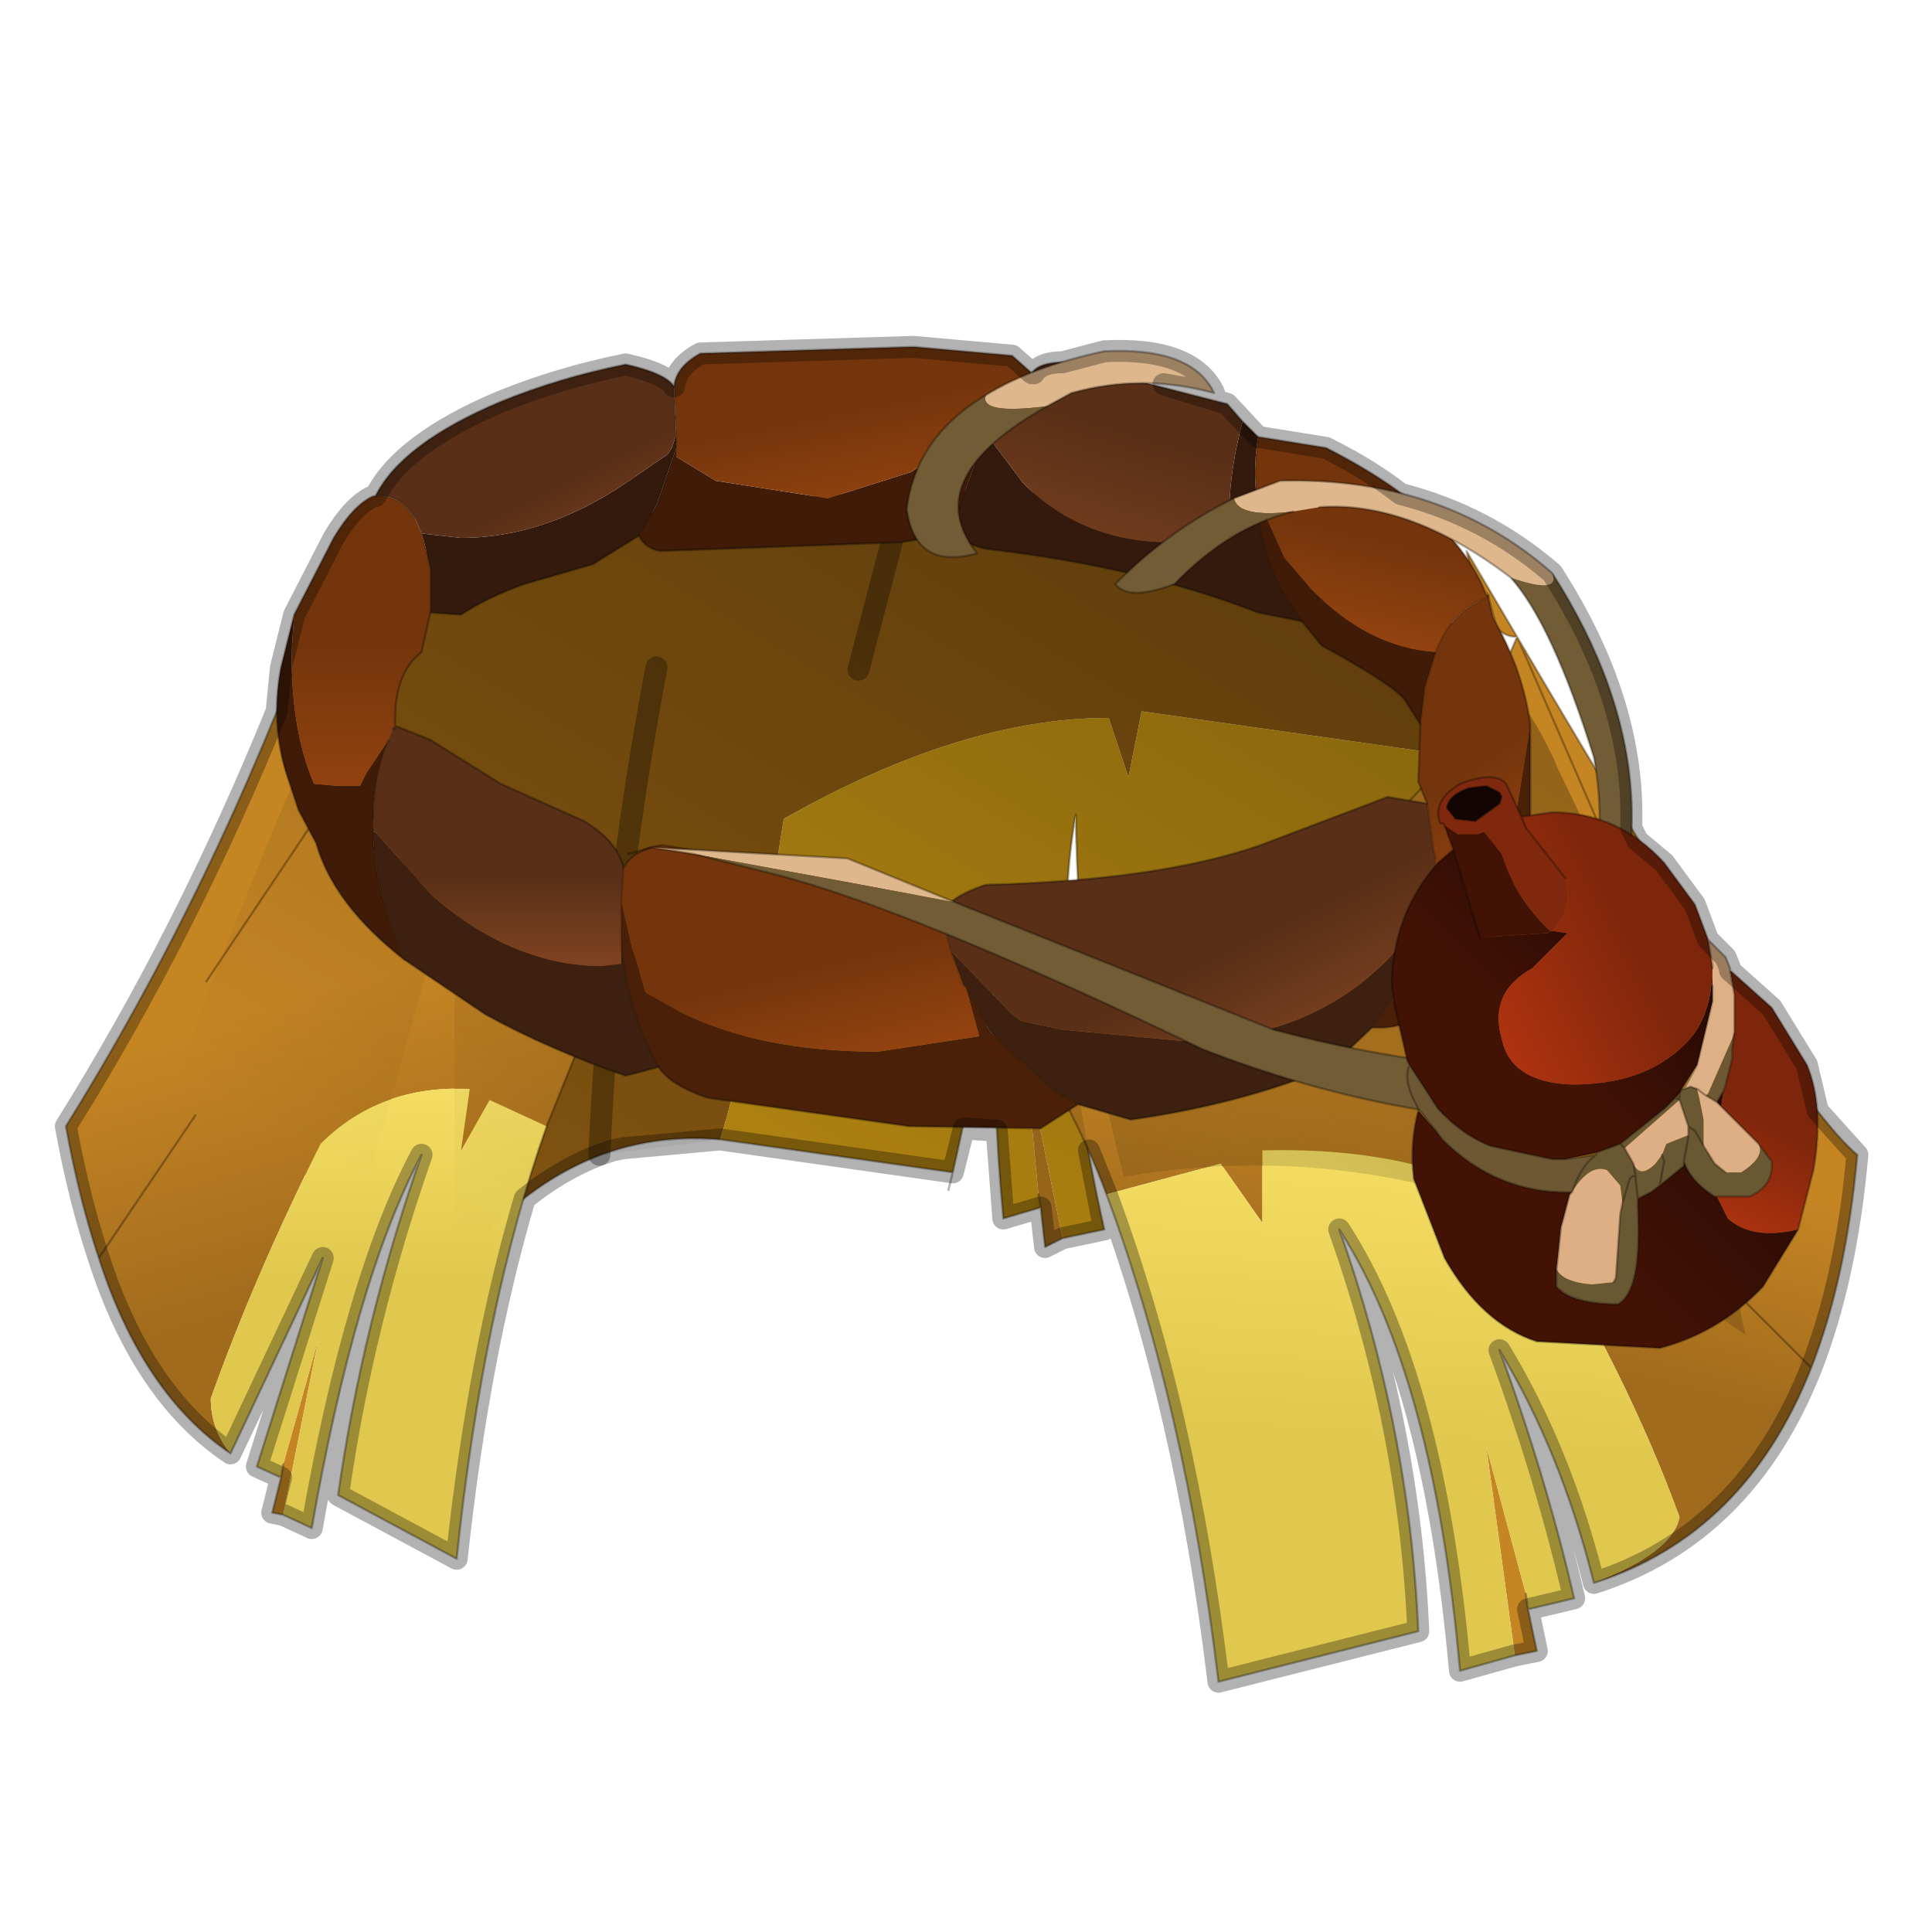 <?xml version="1.0" encoding="UTF-8" standalone="no"?>
<svg xmlns:xlink="http://www.w3.org/1999/xlink" height="440.0px" width="440.0px" xmlns="http://www.w3.org/2000/svg">
  <g transform="matrix(10.0, 0.0, 0.0, 10.0, 0.0, 0.0)">
    <use height="44.0" transform="matrix(1.0, 0.0, 0.0, 1.0, 0.0, 0.0)" width="44.0" xlink:href="#shape0"/>
  </g>
  <defs>
    <g id="shape0" transform="matrix(1.0, 0.0, 0.0, 1.0, 0.0, 0.0)">
      <path d="M44.0 44.0 L0.0 44.0 0.0 0.0 44.0 0.0 44.0 44.0" fill="#43adca" fill-opacity="0.0" fill-rule="evenodd" stroke="none"/>
      <path d="M23.7 27.5 L23.65 27.2 23.35 24.05 24.2 28.2 23.8 28.4 23.7 27.5" fill="#a66f1d" fill-rule="evenodd" stroke="none"/>
      <path d="M35.5 17.55 L26.0 16.2 25.7 17.7 25.25 16.35 Q21.9 16.35 17.85 18.65 17.0 24.1 16.4 25.95 12.9 25.65 10.35 28.9 L10.35 19.85 8.35 27.0 Q5.0 26.1 2.7 28.2 6.15 18.3 9.1 12.7 20.35 10.2 29.55 11.85 34.15 14.25 35.5 17.55" fill="#825410" fill-rule="evenodd" stroke="none"/>
      <path d="M16.4 25.95 Q17.0 24.1 17.85 18.65 21.9 16.35 25.25 16.35 L25.7 17.7 26.0 16.2 35.5 17.55 Q38.2 23.0 39.75 30.4 32.9 25.55 25.6 26.8 24.55 22.95 24.5 18.55 23.85 22.2 25.15 28.0 L24.2 28.2 23.35 24.05 23.65 27.2 23.7 27.5 22.85 27.75 Q22.6 25.15 22.65 22.4 L21.7 26.7 16.4 25.95" fill="#b88912" fill-rule="evenodd" stroke="none"/>
      <path d="M16.4 25.95 L21.7 26.7 22.65 22.4 Q22.6 25.15 22.85 27.75 L23.7 27.5 23.65 27.2 M24.2 28.2 L25.15 28.0 Q23.85 22.2 24.5 18.55 24.55 22.95 25.6 26.8 32.9 25.55 39.75 30.4 38.2 23.0 35.5 17.55 34.15 14.25 29.55 11.85 20.35 10.2 9.1 12.7 6.15 18.3 2.7 28.2 5.0 26.1 8.35 27.0 L10.35 19.85 10.35 28.9 Q12.9 25.65 16.4 25.95 M21.7 26.7 L21.6 27.1 M24.2 28.2 L23.8 28.4 23.7 27.5" fill="none" stroke="#000000" stroke-linecap="round" stroke-linejoin="round" stroke-opacity="0.302" stroke-width="0.05"/>
      <path d="M34.8 36.65 L35.0 37.6 34.5 37.7 33.85 32.95 34.75 36.3 34.8 36.65 M34.55 14.5 Q33.8 14.55 33.4 12.55 L34.55 14.5" fill="#c58523" fill-rule="evenodd" stroke="none"/>
      <path d="M34.55 14.5 Q40.75 25.05 42.3 26.3 42.05 29.1 41.25 31.15 39.75 34.95 36.3 36.05 38.1 35.35 38.25 34.55 37.05 31.25 34.85 27.7 32.6 26.1 28.75 26.2 L28.75 27.85 27.8 26.5 25.2 27.2 Q24.4 25.05 22.8 22.65 31.9 20.95 34.55 14.5 L38.75 24.15 34.55 14.5 M38.6 28.5 L41.25 31.15 38.6 28.5" fill="url(#gradient0)" fill-rule="evenodd" stroke="none"/>
      <path d="M36.3 36.05 Q35.55 33.05 34.15 30.75 35.2 33.6 35.85 36.4 L34.8 36.65 34.75 36.3 33.85 32.95 34.5 37.7 33.25 38.05 Q32.65 31.3 30.5 28.0 32.1 32.5 32.3 37.15 L27.75 38.3 Q27.0 32.05 25.2 27.2 L27.8 26.5 28.75 27.85 28.75 26.2 Q32.6 26.1 34.85 27.7 37.05 31.25 38.25 34.55 38.1 35.35 36.3 36.05" fill="url(#gradient1)" fill-rule="evenodd" stroke="none"/>
      <path d="M34.55 14.5 Q40.75 25.05 42.3 26.3 42.05 29.1 41.25 31.15 39.75 34.95 36.3 36.05 35.55 33.05 34.15 30.75 35.2 33.6 35.85 36.4 L34.8 36.65 35.0 37.6 34.5 37.7 33.25 38.05 Q32.65 31.3 30.5 28.0 32.1 32.5 32.3 37.15 L27.75 38.3 Q27.0 32.05 25.2 27.2 24.4 25.05 22.8 22.65 31.9 20.95 34.55 14.5 33.8 14.55 33.4 12.55 L34.55 14.5 38.75 24.15 M34.75 36.3 L34.8 36.65 M41.25 31.15 L38.6 28.5" fill="none" stroke="#000000" stroke-linecap="round" stroke-linejoin="round" stroke-opacity="0.302" stroke-width="0.05"/>
      <path d="M6.45 34.5 L6.2 34.45 6.4 33.65 6.45 33.35 7.25 30.5 6.45 34.5" fill="#c58523" fill-rule="evenodd" stroke="none"/>
      <path d="M4.7 22.35 L7.95 17.5 4.7 22.35 M5.25 33.1 Q3.25 31.75 2.25 28.65 1.8 27.3 1.5 25.65 4.9 20.2 7.25 13.75 7.35 15.85 7.95 17.5 9.4 21.25 13.8 22.3 L12.45 25.65 11.15 25.05 10.5 26.2 10.7 24.8 Q8.65 24.7 7.3 26.05 5.8 29.05 4.8 31.85 4.8 32.55 5.25 33.1 M4.45 25.4 L2.25 28.65 4.45 25.4" fill="url(#gradient2)" fill-rule="evenodd" stroke="none"/>
      <path d="M12.45 25.65 Q11.0 29.75 10.4 35.5 L7.7 34.05 Q8.25 30.15 9.6 26.3 8.1 29.1 7.1 34.8 L6.45 34.5 7.25 30.5 6.45 33.35 6.4 33.65 5.85 33.4 7.35 28.65 5.25 33.1 Q4.8 32.55 4.8 31.85 5.8 29.05 7.3 26.05 8.65 24.7 10.7 24.8 L10.5 26.2 11.15 25.05 12.45 25.65" fill="url(#gradient3)" fill-rule="evenodd" stroke="none"/>
      <path d="M7.95 17.5 L4.7 22.35 M5.25 33.1 Q3.25 31.75 2.25 28.65 1.8 27.3 1.5 25.65 4.9 20.2 7.25 13.75 7.35 15.85 7.95 17.5 9.4 21.25 13.8 22.3 L12.45 25.65 Q11.0 29.75 10.4 35.5 L7.7 34.05 Q8.25 30.15 9.6 26.3 8.1 29.1 7.1 34.8 L6.45 34.5 6.2 34.45 6.4 33.65 5.85 33.4 7.35 28.65 5.25 33.1 M2.25 28.65 L4.45 25.4 M6.4 33.65 L6.45 33.35" fill="none" stroke="#000000" stroke-linecap="round" stroke-linejoin="round" stroke-opacity="0.302" stroke-width="0.05"/>
      <path d="M35.5 17.55 Q38.2 23.0 39.75 30.4 32.9 25.55 25.6 26.8 24.55 22.95 24.5 18.55 23.85 22.2 25.15 28.0 L24.2 28.2 23.8 28.4 23.7 27.5 22.85 27.75 Q22.6 25.15 22.65 22.4 L21.7 26.7 16.4 25.95 13.65 26.3 Q11.85 27.0 10.35 28.9 L10.35 19.85 8.35 27.0 Q5.0 26.1 2.7 28.2 6.15 18.3 9.1 12.7 20.35 10.2 29.55 11.85 34.15 14.25 35.5 17.55 M13.65 26.3 Q13.9 20.75 14.95 15.2 13.9 20.75 13.65 26.3 M19.55 15.25 L20.4 12.0 19.55 15.25" fill="url(#gradient4)" fill-rule="evenodd" stroke="none"/>
      <path d="M20.4 12.0 L19.55 15.25 M14.95 15.2 Q13.9 20.75 13.65 26.3" fill="none" stroke="#000000" stroke-linecap="round" stroke-linejoin="round" stroke-opacity="0.302" stroke-width="0.5"/>
      <path d="M9.0 16.55 L9.05 16.55 9.0 16.6 9.0 16.55 M8.5 18.95 L8.55 18.95 8.5 18.95" fill="#592f17" fill-rule="evenodd" stroke="none"/>
      <path d="M14.15 20.55 L14.4 21.6 14.5 21.9 14.7 22.6 15.5 23.05 Q17.3 23.95 20.0 23.95 L22.3 23.6 22.0 22.5 22.55 23.5 24.0 24.85 24.55 25.15 23.7 25.7 20.7 25.65 16.1 25.0 Q15.25 24.7 15.0 24.3 14.45 23.3 14.25 22.2 L14.2 21.95 14.15 21.55 14.15 21.45 14.15 20.55 M31.25 23.4 Q32.35 21.9 32.6 20.5 L32.7 19.75 32.7 21.8 Q33.9 20.85 34.5 18.7 L34.85 16.5 34.85 18.65 34.3 20.6 33.6 21.95 Q32.5 23.5 31.25 23.4" fill="#4a2108" fill-rule="evenodd" stroke="none"/>
      <path d="M22.0 22.5 L21.95 22.45 21.65 21.65 23.05 23.1 23.25 23.25 24.2 23.45 26.85 23.7 Q29.85 23.7 31.7 21.75 L32.6 20.5 Q32.35 21.9 31.25 23.4 L30.3 24.3 Q28.25 25.15 25.75 25.5 L24.55 25.15 24.0 24.85 22.55 23.5 22.0 22.5 M9.2 21.85 Q8.55 20.3 8.5 19.05 L8.5 18.95 8.55 18.95 9.85 20.4 Q11.7 22.0 13.7 22.0 L14.15 21.95 14.15 21.55 14.2 21.95 14.25 22.2 Q14.45 23.3 15.0 24.3 L14.25 24.5 Q12.5 23.9 11.05 23.1 L9.2 21.85" fill="#3d200f" fill-rule="evenodd" stroke="none"/>
      <path d="M33.9 13.6 L33.85 13.55 33.9 13.55 33.9 13.6" fill="#632c0a" fill-rule="evenodd" stroke="none"/>
      <path d="M22.75 9.35 L22.55 10.0 23.3 11.0 Q24.65 12.35 26.65 12.35 L28.0 12.05 Q27.95 10.9 28.3 9.6 L28.65 9.95 Q28.55 10.6 28.6 11.15 L28.65 11.75 Q28.8 12.8 29.3 13.65 L29.65 14.15 28.65 13.95 Q25.95 12.9 22.45 12.5 21.65 12.3 21.75 11.95 L21.85 11.55 22.45 9.85 22.75 9.35 M9.6 12.15 L10.5 12.25 Q12.4 12.25 14.25 11.0 L15.2 10.35 15.3 10.2 15.4 9.9 15.4 10.2 15.35 10.35 14.95 11.5 14.55 12.2 13.5 12.85 11.95 13.3 Q11.1 13.6 10.5 14.0 L9.8 13.95 9.8 12.95 9.65 12.3 9.6 12.15" fill="#331a0c" fill-rule="evenodd" stroke="none"/>
      <path d="M8.95 16.6 L9.0 16.55 9.0 16.6 8.95 16.6" fill="#662e0b" fill-rule="evenodd" stroke="none"/>
      <path d="M15.4 9.9 L15.4 10.4 16.3 10.95 18.85 11.35 20.75 10.75 22.1 9.85 22.3 9.6 22.65 9.3 22.75 9.35 22.45 9.85 21.85 11.55 21.75 11.95 Q21.65 12.2 20.5 12.35 L15.05 12.55 Q14.7 12.5 14.55 12.2 L14.95 11.5 15.35 10.35 15.4 10.2 15.4 9.9 M29.65 14.15 L29.3 13.65 Q28.8 12.8 28.65 11.75 L28.6 11.15 28.8 11.7 29.25 12.7 29.85 13.4 Q31.15 14.75 32.7 14.85 L32.45 15.65 32.35 16.5 32.0 15.95 Q31.75 15.6 30.1 14.7 L29.65 14.15 M9.2 21.85 Q7.6 20.6 7.2 19.2 L6.8 18.45 6.55 17.7 Q6.15 16.5 6.4 15.2 L6.7 14.0 6.65 14.7 Q6.6 16.55 7.15 17.85 L7.7 17.9 8.15 17.9 8.2 17.9 8.35 17.6 8.85 16.85 Q8.5 17.65 8.5 18.65 L8.5 18.9 8.5 18.95 8.5 19.05 Q8.55 20.3 9.2 21.85" fill="#401b07" fill-rule="evenodd" stroke="none"/>
      <path d="M14.2 19.75 Q14.5 19.3 15.1 19.25 L20.5 20.15 21.45 20.85 21.65 21.65 21.95 22.45 22.0 22.5 22.3 23.6 20.0 23.95 Q17.3 23.95 15.5 23.05 L14.7 22.6 14.5 21.9 14.4 21.6 14.15 20.55 14.2 19.75" fill="url(#gradient5)" fill-rule="evenodd" stroke="none"/>
      <path d="M23.5 8.5 L23.1 8.95 22.8 9.3 22.75 9.35 22.65 9.3 22.3 9.6 22.1 9.85 20.75 10.75 18.85 11.35 16.3 10.95 15.4 10.4 15.4 9.9 15.35 8.8 Q15.4 8.35 15.95 8.05 L20.8 7.9 23.05 8.1 23.5 8.5" fill="url(#gradient6)" fill-rule="evenodd" stroke="none"/>
      <path d="M28.6 11.15 Q28.55 10.6 28.65 9.95 L30.2 10.2 Q33.15 11.7 33.85 13.55 L33.9 13.6 Q33.05 13.9 32.7 14.85 31.15 14.75 29.85 13.4 L29.25 12.7 28.8 11.7 28.6 11.15" fill="url(#gradient7)" fill-rule="evenodd" stroke="none"/>
      <path d="M32.7 14.85 Q33.05 13.9 33.9 13.6 L34.0 14.05 34.05 14.15 34.1 14.25 Q34.7 15.35 34.85 16.5 L34.5 18.7 Q33.9 20.85 32.7 21.8 L32.7 19.75 32.7 19.55 32.65 19.35 32.5 18.3 32.3 17.8 32.35 16.5 32.45 15.65 32.7 14.85" fill="url(#gradient8)" fill-rule="evenodd" stroke="none"/>
      <path d="M9.8 13.95 L9.6 14.85 Q8.95 15.35 9.0 16.55 L8.95 16.6 8.85 16.85 8.35 17.6 8.2 17.9 8.15 17.9 7.7 17.9 7.15 17.85 Q6.6 16.55 6.65 14.7 L6.7 14.0 7.6 12.25 Q8.05 11.5 8.5 11.3 L8.55 11.3 Q9.1 11.25 9.45 11.8 L9.6 12.15 9.65 12.3 9.8 12.95 9.8 13.95" fill="url(#gradient9)" fill-rule="evenodd" stroke="none"/>
      <path d="M14.2 19.75 L14.15 20.55 14.15 21.45 14.15 21.55 14.15 21.95 13.7 22.0 Q11.7 22.0 9.85 20.4 L8.55 18.95 8.5 18.95 8.5 18.9 8.5 18.65 Q8.5 17.65 8.85 16.85 L8.95 16.6 9.0 16.6 9.05 16.55 9.8 16.85 11.4 17.85 13.3 18.7 Q14.05 19.15 14.2 19.75" fill="url(#gradient10)" fill-rule="evenodd" stroke="none"/>
      <path d="M21.65 21.65 L21.45 20.85 Q21.55 20.45 22.45 20.15 26.4 20.05 28.7 19.25 L31.6 18.15 32.5 18.3 32.65 19.35 32.7 19.55 32.7 19.75 32.6 20.5 31.7 21.75 Q29.85 23.7 26.85 23.7 L24.2 23.45 23.25 23.25 23.05 23.1 21.65 21.65" fill="url(#gradient11)" fill-rule="evenodd" stroke="none"/>
      <path d="M15.35 8.8 L15.4 9.9 15.3 10.2 15.2 10.35 14.25 11.0 Q12.4 12.25 10.5 12.25 L9.6 12.15 9.45 11.8 Q9.1 11.25 8.55 11.3 9.15 10.1 11.4 9.15 12.75 8.6 14.25 8.3 15.15 8.5 15.35 8.8" fill="url(#gradient12)" fill-rule="evenodd" stroke="none"/>
      <path d="M22.8 9.3 L23.1 8.95 23.5 8.5 Q23.65 8.25 24.25 8.25 L27.95 9.2 28.3 9.6 Q27.95 10.9 28.0 12.05 L26.65 12.35 Q24.65 12.35 23.3 11.0 L22.55 10.0 22.75 9.35 22.8 9.3" fill="url(#gradient13)" fill-rule="evenodd" stroke="none"/>
      <path d="M23.5 8.5 L23.1 8.95 22.8 9.3 M15.35 8.8 L15.4 9.9 15.4 10.2 15.35 10.35 14.95 11.5 14.55 12.2 M22.75 9.35 L22.45 9.85 21.85 11.55 21.75 11.95 M29.65 14.15 L29.3 13.65 Q28.8 12.8 28.65 11.75 L28.6 11.15 Q28.55 10.6 28.65 9.95 M32.7 14.85 Q33.05 13.9 33.9 13.6 M32.35 16.5 L32.45 15.65 32.7 14.85 M14.2 19.75 L14.15 20.55 M21.95 22.45 L21.65 21.65 21.45 20.85 M22.0 22.5 L22.55 23.5 24.0 24.85 24.55 25.15 M31.25 23.4 Q32.35 21.9 32.6 20.5 L32.7 19.75 M32.7 19.55 L32.65 19.35 32.5 18.3 M8.55 11.3 Q9.1 11.25 9.45 11.8 M9.6 12.15 L9.65 12.3 9.8 12.95 9.8 13.95 M9.2 21.85 Q8.55 20.3 8.5 19.05 L8.5 18.95 8.5 18.9 M8.5 18.65 Q8.5 17.65 8.85 16.85 M14.15 21.55 L14.15 21.45 14.15 20.55 M15.0 24.3 Q14.45 23.3 14.25 22.2 L14.2 21.95 14.15 21.55" fill="none" stroke="#000000" stroke-linecap="round" stroke-linejoin="round" stroke-opacity="0.153" stroke-width="0.05"/>
      <path d="M28.3 9.6 L27.95 9.2 24.25 8.25 Q23.65 8.25 23.5 8.5 L23.05 8.1 20.8 7.9 15.95 8.05 Q15.4 8.35 15.35 8.8 15.15 8.5 14.25 8.3 12.75 8.6 11.4 9.15 9.15 10.1 8.55 11.3 M21.75 11.95 Q21.65 12.3 22.45 12.5 25.95 12.9 28.65 13.95 L29.65 14.15 30.1 14.7 Q31.75 15.6 32.0 15.95 L32.35 16.5 M28.65 9.95 L28.3 9.6 M14.55 12.2 Q14.7 12.5 15.05 12.55 L20.5 12.35 Q21.65 12.2 21.75 11.95 M33.9 13.6 L33.85 13.55 Q33.15 11.7 30.2 10.2 L28.65 9.95 M21.45 20.85 L20.5 20.15 15.1 19.25 Q14.5 19.3 14.2 19.75 M21.45 20.85 Q21.55 20.45 22.45 20.15 26.4 20.05 28.7 19.25 L31.6 18.15 32.5 18.3 32.3 17.8 32.35 16.5 M24.55 25.15 L25.75 25.5 Q28.25 25.15 30.3 24.3 L31.25 23.4 M33.85 13.55 L33.9 13.55 33.85 13.5 33.85 13.55 M33.9 13.55 L33.9 13.6 34.05 14.15 34.1 14.25 Q34.7 15.35 34.85 16.5 L34.85 18.65 34.3 20.6 33.6 21.95 Q32.5 23.5 31.25 23.4 M34.05 14.15 L34.0 14.05 33.9 13.6 M34.0 14.05 L34.05 14.15 M14.55 12.2 L13.5 12.85 11.95 13.3 Q11.1 13.6 10.5 14.0 L9.8 13.95 9.6 14.85 Q8.95 15.35 9.0 16.55 L9.05 16.55 9.8 16.85 11.4 17.85 13.3 18.7 Q14.05 19.15 14.2 19.75 M6.7 14.0 L7.6 12.25 Q8.05 11.5 8.5 11.3 L8.55 11.3 M6.7 14.0 L6.4 15.2 Q6.15 16.5 6.55 17.7 L6.8 18.45 7.2 19.2 Q7.6 20.6 9.2 21.85 L11.05 23.1 Q12.5 23.9 14.25 24.5 L15.0 24.3 M9.0 16.55 L8.95 16.6 9.0 16.6 9.0 16.55 M24.55 25.15 L23.7 25.7 20.7 25.65 16.1 25.0 Q15.25 24.7 15.0 24.3" fill="none" stroke="#000000" stroke-linecap="round" stroke-linejoin="round" stroke-opacity="0.302" stroke-width="0.05"/>
      <path d="M22.45 9.0 Q23.5 8.35 25.15 8.0 27.15 7.9 27.65 8.95 26.0 8.5 24.4 8.95 L23.85 9.25 Q22.3 9.45 22.45 9.0 M29.45 11.65 Q28.2 11.8 28.1 11.35 L29.15 10.95 Q32.85 10.85 35.35 13.05 35.55 13.55 34.4 13.15 32.1 11.4 30.05 11.55 L29.45 11.65 M15.8 19.45 L14.85 19.3 19.3 19.55 21.75 20.55 19.35 20.1 15.8 19.45" fill="#deb78c" fill-rule="evenodd" stroke="none"/>
      <path d="M23.85 9.25 Q20.9 10.9 22.25 12.6 20.85 13.0 20.65 11.6 20.85 9.95 22.45 9.0 22.3 9.45 23.85 9.25 M28.1 11.35 Q28.2 11.8 29.45 11.65 28.0 12.0 26.75 13.3 25.7 13.7 25.4 13.3 26.65 12.05 28.1 11.35 M34.4 13.15 Q35.55 13.55 35.35 13.05 38.65 18.2 35.95 22.95 L34.75 23.55 Q36.9 20.55 36.3 17.25 35.35 14.2 34.4 13.15 M21.75 20.55 L29.0 23.45 Q32.9 24.5 36.85 24.4 L35.9 25.55 Q31.8 25.6 27.4 23.9 20.75 20.7 17.6 19.9 L15.8 19.45 19.35 20.1 21.75 20.55" fill="#725c35" fill-rule="evenodd" stroke="none"/>
      <path d="M23.85 9.25 Q20.9 10.9 22.25 12.6 20.85 13.0 20.65 11.6 20.85 9.95 22.45 9.0 23.5 8.35 25.15 8.0 27.15 7.9 27.65 8.95 26.0 8.5 24.4 8.95 L23.85 9.25 M28.1 11.35 Q26.65 12.05 25.4 13.3 25.7 13.7 26.75 13.3 28.0 12.0 29.45 11.65 M30.05 11.55 Q32.1 11.4 34.4 13.15 M35.35 13.05 Q32.85 10.85 29.15 10.95 L28.1 11.35 M21.75 20.55 L29.0 23.45 Q32.9 24.5 36.85 24.4 L35.9 25.55 Q31.8 25.6 27.4 23.9 20.75 20.7 17.6 19.9 L15.8 19.45 14.85 19.3 14.3 19.45 M35.35 13.05 Q38.65 18.2 35.95 22.95 L34.75 23.55 Q36.9 20.55 36.3 17.25 35.35 14.2 34.4 13.15 M21.75 20.55 L19.3 19.55 14.85 19.3" fill="none" stroke="#000000" stroke-linecap="round" stroke-linejoin="round" stroke-opacity="0.302" stroke-width="0.05"/>
      <path d="M32.9 18.8 L32.85 18.75 32.8 18.75 Q32.6 18.25 33.25 17.85 34.05 17.55 34.3 17.85 L34.65 18.6 34.75 18.85 35.65 20.0 Q35.85 20.7 35.35 21.2 L35.3 21.2 Q34.5 20.45 34.2 19.45 L33.8 18.95 33.65 19.0 33.2 19.0 32.9 18.8 M32.95 18.4 L33.15 18.65 33.6 18.7 34.15 18.3 34.2 18.15 34.15 18.05 33.85 17.9 33.45 17.95 Q33.0 18.1 32.95 18.4" fill="#7f280d" fill-rule="evenodd" stroke="none"/>
      <path d="M32.95 18.4 Q33.0 18.1 33.45 17.95 L33.85 17.9 34.15 18.05 34.2 18.15 34.15 18.3 33.6 18.7 33.15 18.65 32.95 18.4" fill="#130504" fill-rule="evenodd" stroke="none"/>
      <path d="M33.1 19.35 L32.9 18.8 33.2 19.0 33.65 19.0 33.8 18.95 34.2 19.45 Q34.5 20.45 35.3 21.2 L35.35 21.2 35.25 21.25 33.7 21.35 33.1 19.35" fill="#421205" fill-rule="evenodd" stroke="none"/>
      <path d="M39.4 22.1 L40.35 22.95 41.15 24.25 Q41.55 25.2 41.3 26.65 L40.95 28.0 Q39.9 28.25 39.35 27.75 L39.1 27.25 39.85 27.25 Q40.4 27.0 40.35 26.45 L40.05 26.05 39.2 25.2 39.25 24.85 39.3 24.7 39.45 24.1 39.45 23.95 39.45 23.9 39.5 23.5 39.5 22.85 39.5 22.8 39.5 22.65 39.4 22.1" fill="url(#gradient14)" fill-rule="evenodd" stroke="none"/>
      <path d="M39.25 24.85 L39.2 25.2 39.1 25.1 39.25 24.85 M39.1 27.25 L39.35 27.75 Q39.9 28.25 40.95 28.0 L40.15 29.3 Q39.15 30.35 37.8 30.7 L35.0 30.55 Q33.75 30.15 32.9 28.65 L32.2 26.85 Q32.1 26.05 32.3 25.3 L32.7 25.75 32.85 25.95 Q34.0 27.1 35.55 27.15 L35.6 27.15 35.8 27.15 35.75 27.2 35.55 27.95 35.45 28.9 35.45 29.3 Q35.8 29.7 36.85 29.7 37.4 29.4 37.3 27.5 L37.3 27.3 37.6 27.15 37.8 27.0 38.35 26.55 38.35 26.45 Q38.5 26.9 39.05 27.25 L39.1 27.25" fill="url(#gradient15)" fill-rule="evenodd" stroke="none"/>
      <path d="M39.5 23.5 L39.45 23.9 39.45 23.95 39.45 24.1 39.3 24.7 39.25 24.85 39.1 25.1 38.85 24.95 38.9 24.9 39.45 23.65 39.5 23.5 M32.7 25.75 L32.3 25.25 32.25 25.15 Q31.95 24.6 32.1 24.25 L32.75 25.25 Q33.3 25.85 33.95 26.1 L35.35 26.4 35.65 26.4 36.35 26.3 Q36.0 26.55 35.8 27.15 L35.6 27.15 35.55 27.15 Q34.0 27.1 32.85 25.95 L32.7 25.75 M38.25 24.95 L38.25 25.05 38.15 25.0 38.25 24.95" fill="#6e5833" fill-rule="evenodd" stroke="none"/>
      <path d="M39.4 22.1 L39.5 22.65 39.5 22.8 39.5 22.85 39.5 23.5 39.45 23.65 38.9 24.9 38.85 24.95 38.65 24.8 38.5 24.75 38.35 24.8 38.65 24.25 39.0 22.8 39.0 22.45 39.0 22.15 39.0 22.05 39.0 22.0 38.9 21.4 39.3 21.8 39.4 22.05 39.4 22.1" fill="#ddb086" fill-rule="evenodd" stroke="none"/>
      <path d="M40.05 26.05 L40.35 26.45 Q40.4 27.0 39.85 27.25 L39.1 27.25 39.05 27.25 Q38.5 26.9 38.35 26.45 L38.35 26.55 37.8 27.0 37.6 27.15 37.3 27.3 37.3 27.5 Q37.4 29.4 36.85 29.7 35.8 29.7 35.45 29.3 L35.45 28.9 Q35.6 29.2 36.25 29.25 L36.75 29.2 36.8 29.1 36.9 27.65 36.95 27.4 36.9 27.0 36.6 26.65 Q36.2 26.5 35.8 27.15 36.0 26.55 36.35 26.3 L36.35 26.25 36.9 26.05 37.0 26.15 37.2 26.5 Q37.35 26.85 37.7 26.5 L37.85 26.3 37.95 26.05 38.45 25.85 38.45 25.65 38.25 25.05 38.25 24.95 38.25 24.9 38.3 24.8 38.35 24.8 38.5 24.75 38.65 24.8 38.7 25.0 38.8 25.5 38.8 26.1 39.05 26.5 39.3 26.7 39.65 26.7 Q40.2 26.35 40.05 26.05 M38.8 26.1 L38.6 25.75 38.45 25.65 38.6 25.75 38.8 26.1 M38.15 25.0 L38.25 25.05 37.0 26.15 36.9 26.05 37.9 25.25 38.1 25.05 38.15 25.0 M38.35 26.45 L38.45 25.9 38.45 25.85 38.45 25.9 38.35 26.45 M35.75 27.2 L35.8 27.15 35.75 27.2 M37.2 26.5 L37.25 26.8 Q37.15 26.75 37.1 26.9 L36.95 27.4 37.1 26.9 Q37.15 26.75 37.25 26.8 L37.2 26.5 M37.25 26.8 L37.25 26.85 37.3 27.3 37.25 26.85 37.25 26.8 M37.8 27.0 L37.9 26.45 37.85 26.3 37.9 26.45 37.8 27.0" fill="#6a5832" fill-rule="evenodd" stroke="none"/>
      <path d="M39.2 25.2 L40.05 26.05 Q40.2 26.35 39.65 26.7 L39.3 26.7 39.05 26.5 38.8 26.1 38.8 25.5 38.7 25.0 38.65 24.8 38.85 24.95 39.1 25.1 39.2 25.2 M38.25 25.05 L38.45 25.65 38.45 25.85 37.95 26.05 37.85 26.3 37.7 26.5 Q37.35 26.85 37.2 26.5 L37.0 26.15 38.25 25.05 M35.45 28.9 L35.55 27.95 35.75 27.2 35.8 27.15 Q36.2 26.5 36.6 26.65 L36.9 27.0 36.95 27.4 36.9 27.65 36.8 29.1 36.75 29.2 36.25 29.25 Q35.6 29.2 35.45 28.9" fill="#deaf85" fill-rule="evenodd" stroke="none"/>
      <path d="M32.1 24.25 L32.05 24.15 31.75 22.85 31.75 22.8 31.7 22.45 Q31.7 20.85 32.75 19.65 L33.1 19.35 33.7 21.35 35.25 21.25 35.35 21.2 35.7 21.25 34.9 22.05 Q33.9 22.6 34.2 23.65 34.4 24.65 35.8 24.7 37.45 24.7 38.35 23.8 38.95 23.25 39.0 22.15 L39.0 22.45 39.0 22.8 38.65 24.25 38.3 24.8 38.25 24.9 38.1 25.05 37.9 25.25 36.9 26.05 36.35 26.25 35.65 26.4 35.35 26.4 33.95 26.1 Q33.3 25.85 32.75 25.25 L32.1 24.25" fill="url(#gradient16)" fill-rule="evenodd" stroke="none"/>
      <path d="M34.65 18.6 L35.35 18.5 Q36.85 18.5 37.9 19.65 L38.6 20.6 38.9 21.4 39.0 22.05 39.0 22.15 Q38.95 23.25 38.35 23.8 37.45 24.7 35.8 24.7 34.4 24.65 34.2 23.65 33.9 22.6 34.9 22.05 L35.7 21.25 35.35 21.2 Q35.85 20.7 35.65 20.0 L34.75 18.85 34.65 18.6" fill="url(#gradient17)" fill-rule="evenodd" stroke="none"/>
      <path d="M40.95 28.0 L41.3 26.65 Q41.55 25.2 41.15 24.25 L40.35 22.95 39.4 22.1 39.5 22.65 39.5 22.8 39.5 22.85 39.5 23.5 39.45 23.9 39.45 23.95 39.45 24.1 39.3 24.7 39.25 24.85 39.1 25.1 38.85 24.95 38.65 24.8 38.5 24.75 38.35 24.8 38.3 24.8 38.25 24.9 38.25 24.95 38.25 25.05 38.45 25.65 38.6 25.75 38.8 26.1 39.05 26.5 39.3 26.7 M39.2 25.2 L40.05 26.05 40.35 26.45 Q40.4 27.0 39.85 27.25 L39.1 27.25 M40.95 28.0 L40.15 29.3 Q39.15 30.35 37.8 30.7 L35.0 30.55 Q33.75 30.15 32.9 28.65 L32.2 26.85 Q32.1 26.05 32.3 25.3 L32.7 25.75 32.3 25.25 32.25 25.15 Q31.95 24.6 32.1 24.25 L32.05 24.15 31.75 22.85 31.75 22.8 31.7 22.45 Q31.7 20.85 32.75 19.65 L33.1 19.35 32.9 18.8 32.85 18.75 32.8 18.75 Q32.6 18.25 33.25 17.85 34.05 17.55 34.3 17.85 L34.65 18.6 35.35 18.5 Q36.85 18.5 37.9 19.65 L38.6 20.6 38.9 21.4 39.3 21.8 39.4 22.05 39.4 22.1 M32.95 18.4 L33.15 18.65 33.6 18.7 34.15 18.3 34.2 18.15 34.15 18.05 33.85 17.9 33.45 17.95 Q33.0 18.1 32.95 18.4 M34.65 18.6 L34.75 18.85 35.65 20.0 M39.0 22.05 L38.9 21.4 39.0 22.0 39.0 22.05 M33.1 19.35 L33.7 21.35 M38.65 24.25 L39.0 22.8 39.0 22.45 M39.1 25.1 L39.2 25.2 M38.1 25.05 L38.25 24.9 M38.15 25.0 L38.25 24.95 M38.15 25.0 L38.25 25.05 M37.0 26.15 L37.2 26.5 M38.45 25.85 L38.45 25.65 M38.1 25.05 L38.15 25.0 M38.45 25.85 L38.45 25.9 38.35 26.45 Q38.5 26.9 39.05 27.25 L39.1 27.25 M38.35 26.45 L38.35 26.55 37.8 27.0 37.6 27.15 37.3 27.3 37.3 27.5 Q37.4 29.4 36.85 29.7 35.8 29.7 35.45 29.3 L35.45 28.9 35.55 27.95 35.75 27.2 35.8 27.15 35.6 27.15 35.55 27.15 Q34.0 27.1 32.85 25.95 L32.7 25.75 M36.9 26.05 L36.35 26.25 36.35 26.3 Q36.0 26.55 35.8 27.15 M36.95 27.4 L37.1 26.9 Q37.15 26.75 37.25 26.8 L37.2 26.5 M37.0 26.15 L36.9 26.05 37.9 25.25 38.1 25.05 M37.85 26.3 L37.9 26.45 37.8 27.0 M37.3 27.3 L37.25 26.85 37.25 26.8 M36.95 27.4 L36.9 27.65 36.8 29.1 36.75 29.2 M36.35 26.3 L35.65 26.4 35.35 26.4 33.95 26.1 Q33.3 25.85 32.75 25.25 L32.1 24.25 M35.65 26.4 L36.35 26.25 M38.35 24.8 L38.65 24.25 38.3 24.8" fill="none" stroke="#000000" stroke-linecap="round" stroke-linejoin="round" stroke-opacity="0.302" stroke-width="0.05"/>
      <path d="M41.15 24.25 L40.35 22.95 39.4 22.1 39.4 22.05 39.3 21.8 38.9 21.4 38.6 20.6 37.9 19.65 37.3 19.15 37.15 18.85 Q37.25 16.0 35.35 13.05 33.85 11.75 31.9 11.25 31.2 10.7 30.2 10.2 L28.65 9.95 27.95 9.2 26.5 8.75 27.65 8.95 Q27.15 7.9 25.15 8.0 L24.2 8.25 Q23.7 8.25 23.55 8.5 L23.5 8.5 23.05 8.1 20.8 7.9 15.95 8.05 Q15.4 8.35 15.35 8.8 15.15 8.5 14.25 8.3 12.75 8.6 11.4 9.15 9.15 10.1 8.55 11.3 L8.5 11.3 Q8.05 11.5 7.6 12.25 L6.7 14.0 6.4 15.2 6.3 16.2 Q4.25 21.25 1.5 25.65 1.8 27.3 2.25 28.65 3.25 31.75 5.25 33.1 L7.35 28.65 5.85 33.4 6.4 33.65 6.2 34.45 6.45 34.5 7.1 34.8 Q8.1 29.1 9.6 26.3 8.25 30.15 7.7 34.05 L10.4 35.5 Q10.9 30.85 11.95 27.3 12.75 26.65 13.65 26.3 L13.95 26.2 14.2 26.15 16.4 25.95 21.7 26.7 21.95 25.7 22.7 25.75 22.85 27.75 23.7 27.5 23.8 28.4 24.2 28.2 25.15 28.0 24.8 26.2 25.2 27.2 Q27.0 32.05 27.75 38.3 L32.3 37.15 Q32.1 32.5 30.5 28.0 32.65 31.3 33.25 38.05 L34.5 37.7 35.0 37.6 34.8 36.65 35.85 36.4 Q35.2 33.6 34.15 30.75 35.55 33.05 36.3 36.05 39.75 34.95 41.25 31.15 42.05 29.1 42.3 26.3 L41.4 25.3 41.15 24.25 Z" fill="none" stroke="#000000" stroke-linecap="round" stroke-linejoin="round" stroke-opacity="0.302" stroke-width="0.5"/>
    </g>
    <linearGradient gradientTransform="matrix(-9.0E-4, 0.003, -0.012, -0.003, 31.95, 27.45)" gradientUnits="userSpaceOnUse" id="gradient0" spreadMethod="pad" x1="-819.2" x2="819.2">
      <stop offset="0.024" stop-color="#c58523"/>
      <stop offset="1.0" stop-color="#a16b1d"/>
    </linearGradient>
    <linearGradient gradientTransform="matrix(4.0E-4, -0.006, 0.008, 5.0E-4, 31.9, 28.1)" gradientUnits="userSpaceOnUse" id="gradient1" spreadMethod="pad" x1="-819.2" x2="819.2">
      <stop offset="0.024" stop-color="#e0c84e"/>
      <stop offset="1.0" stop-color="#ffe76e"/>
    </linearGradient>
    <linearGradient gradientTransform="matrix(0.001, 0.004, -0.007, 0.002, 8.1, 25.7)" gradientUnits="userSpaceOnUse" id="gradient2" spreadMethod="pad" x1="-819.2" x2="819.2">
      <stop offset="0.024" stop-color="#c58523"/>
      <stop offset="1.0" stop-color="#a16b1d"/>
    </linearGradient>
    <linearGradient gradientTransform="matrix(0.0, -0.004, 0.005, 0.0, 8.6, 26.05)" gradientUnits="userSpaceOnUse" id="gradient3" spreadMethod="pad" x1="-819.2" x2="819.2">
      <stop offset="0.024" stop-color="#e0c84e"/>
      <stop offset="1.0" stop-color="#ffe76e"/>
    </linearGradient>
    <linearGradient gradientTransform="matrix(0.011, -0.021, 0.01, 0.006, 23.9, 13.65)" gradientUnits="userSpaceOnUse" id="gradient4" spreadMethod="pad" x1="-819.2" x2="819.2">
      <stop offset="0.0" stop-color="#000000" stop-opacity="0.0"/>
      <stop offset="1.0" stop-color="#000000" stop-opacity="0.443"/>
    </linearGradient>
    <linearGradient gradientTransform="matrix(6.0E-4, 0.002, -0.004, 0.001, 18.65, 23.7)" gradientUnits="userSpaceOnUse" id="gradient5" spreadMethod="pad" x1="-819.2" x2="819.2">
      <stop offset="0.0" stop-color="#74350c"/>
      <stop offset="1.0" stop-color="#a14811"/>
    </linearGradient>
    <linearGradient gradientTransform="matrix(5.0E-4, 0.002, -0.005, 0.001, 19.85, 10.9)" gradientUnits="userSpaceOnUse" id="gradient6" spreadMethod="pad" x1="-819.2" x2="819.2">
      <stop offset="0.0" stop-color="#74350c"/>
      <stop offset="1.0" stop-color="#a14811"/>
    </linearGradient>
    <linearGradient gradientTransform="matrix(-5.0E-4, 0.002, -0.004, -9.0E-4, 30.75, 13.8)" gradientUnits="userSpaceOnUse" id="gradient7" spreadMethod="pad" x1="-819.2" x2="819.2">
      <stop offset="0.0" stop-color="#74350c"/>
      <stop offset="1.0" stop-color="#a14811"/>
    </linearGradient>
    <linearGradient gradientTransform="matrix(0.001, 0.002, -0.003, 0.002, 34.2, 19.2)" gradientUnits="userSpaceOnUse" id="gradient8" spreadMethod="pad" x1="-819.2" x2="819.2">
      <stop offset="0.0" stop-color="#74350c"/>
      <stop offset="1.0" stop-color="#a14811"/>
    </linearGradient>
    <linearGradient gradientTransform="matrix(0.0, 0.003, -0.002, 0.0, 8.25, 17.1)" gradientUnits="userSpaceOnUse" id="gradient9" spreadMethod="pad" x1="-819.2" x2="819.2">
      <stop offset="0.0" stop-color="#74350c"/>
      <stop offset="1.0" stop-color="#a14811"/>
    </linearGradient>
    <linearGradient gradientTransform="matrix(0.0, 0.002, -0.004, 0.0, 11.35, 21.65)" gradientUnits="userSpaceOnUse" id="gradient10" spreadMethod="pad" x1="-819.2" x2="819.2">
      <stop offset="0.0" stop-color="#592f17"/>
      <stop offset="1.0" stop-color="#995027"/>
    </linearGradient>
    <linearGradient gradientTransform="matrix(0.001, 0.003, -0.006, 0.003, 28.95, 24.05)" gradientUnits="userSpaceOnUse" id="gradient11" spreadMethod="pad" x1="-819.2" x2="819.2">
      <stop offset="0.0" stop-color="#592f17"/>
      <stop offset="1.0" stop-color="#995027"/>
    </linearGradient>
    <linearGradient gradientTransform="matrix(0.001, 0.002, -0.004, 0.002, 13.5, 12.75)" gradientUnits="userSpaceOnUse" id="gradient12" spreadMethod="pad" x1="-819.2" x2="819.2">
      <stop offset="0.0" stop-color="#592f17"/>
      <stop offset="1.0" stop-color="#995027"/>
    </linearGradient>
    <linearGradient gradientTransform="matrix(-9.0E-4, 0.004, -0.003, -9.0E-4, 24.75, 13.05)" gradientUnits="userSpaceOnUse" id="gradient13" spreadMethod="pad" x1="-819.2" x2="819.2">
      <stop offset="0.0" stop-color="#592f17"/>
      <stop offset="1.0" stop-color="#995027"/>
    </linearGradient>
    <linearGradient gradientTransform="matrix(-0.001, 0.002, -0.002, -0.001, 39.15, 26.85)" gradientUnits="userSpaceOnUse" id="gradient14" spreadMethod="pad" x1="-819.2" x2="819.2">
      <stop offset="0.024" stop-color="#7d260b"/>
      <stop offset="1.0" stop-color="#bd3611"/>
    </linearGradient>
    <linearGradient gradientTransform="matrix(0.003, -0.003, 0.004, 0.004, 37.95, 25.55)" gradientUnits="userSpaceOnUse" id="gradient15" spreadMethod="pad" x1="-819.2" x2="819.2">
      <stop offset="0.024" stop-color="#421205"/>
      <stop offset="1.0" stop-color="#210802"/>
    </linearGradient>
    <linearGradient gradientTransform="matrix(0.002, -0.002, 0.003, 0.003, 36.05, 21.75)" gradientUnits="userSpaceOnUse" id="gradient16" spreadMethod="pad" x1="-819.2" x2="819.2">
      <stop offset="0.024" stop-color="#421205"/>
      <stop offset="1.0" stop-color="#210802"/>
    </linearGradient>
    <linearGradient gradientTransform="matrix(-0.003, 0.001, -0.002, -0.004, 34.95, 22.1)" gradientUnits="userSpaceOnUse" id="gradient17" spreadMethod="pad" x1="-819.2" x2="819.2">
      <stop offset="0.024" stop-color="#7d260b"/>
      <stop offset="1.0" stop-color="#bd3611"/>
    </linearGradient>
  </defs>
</svg>
